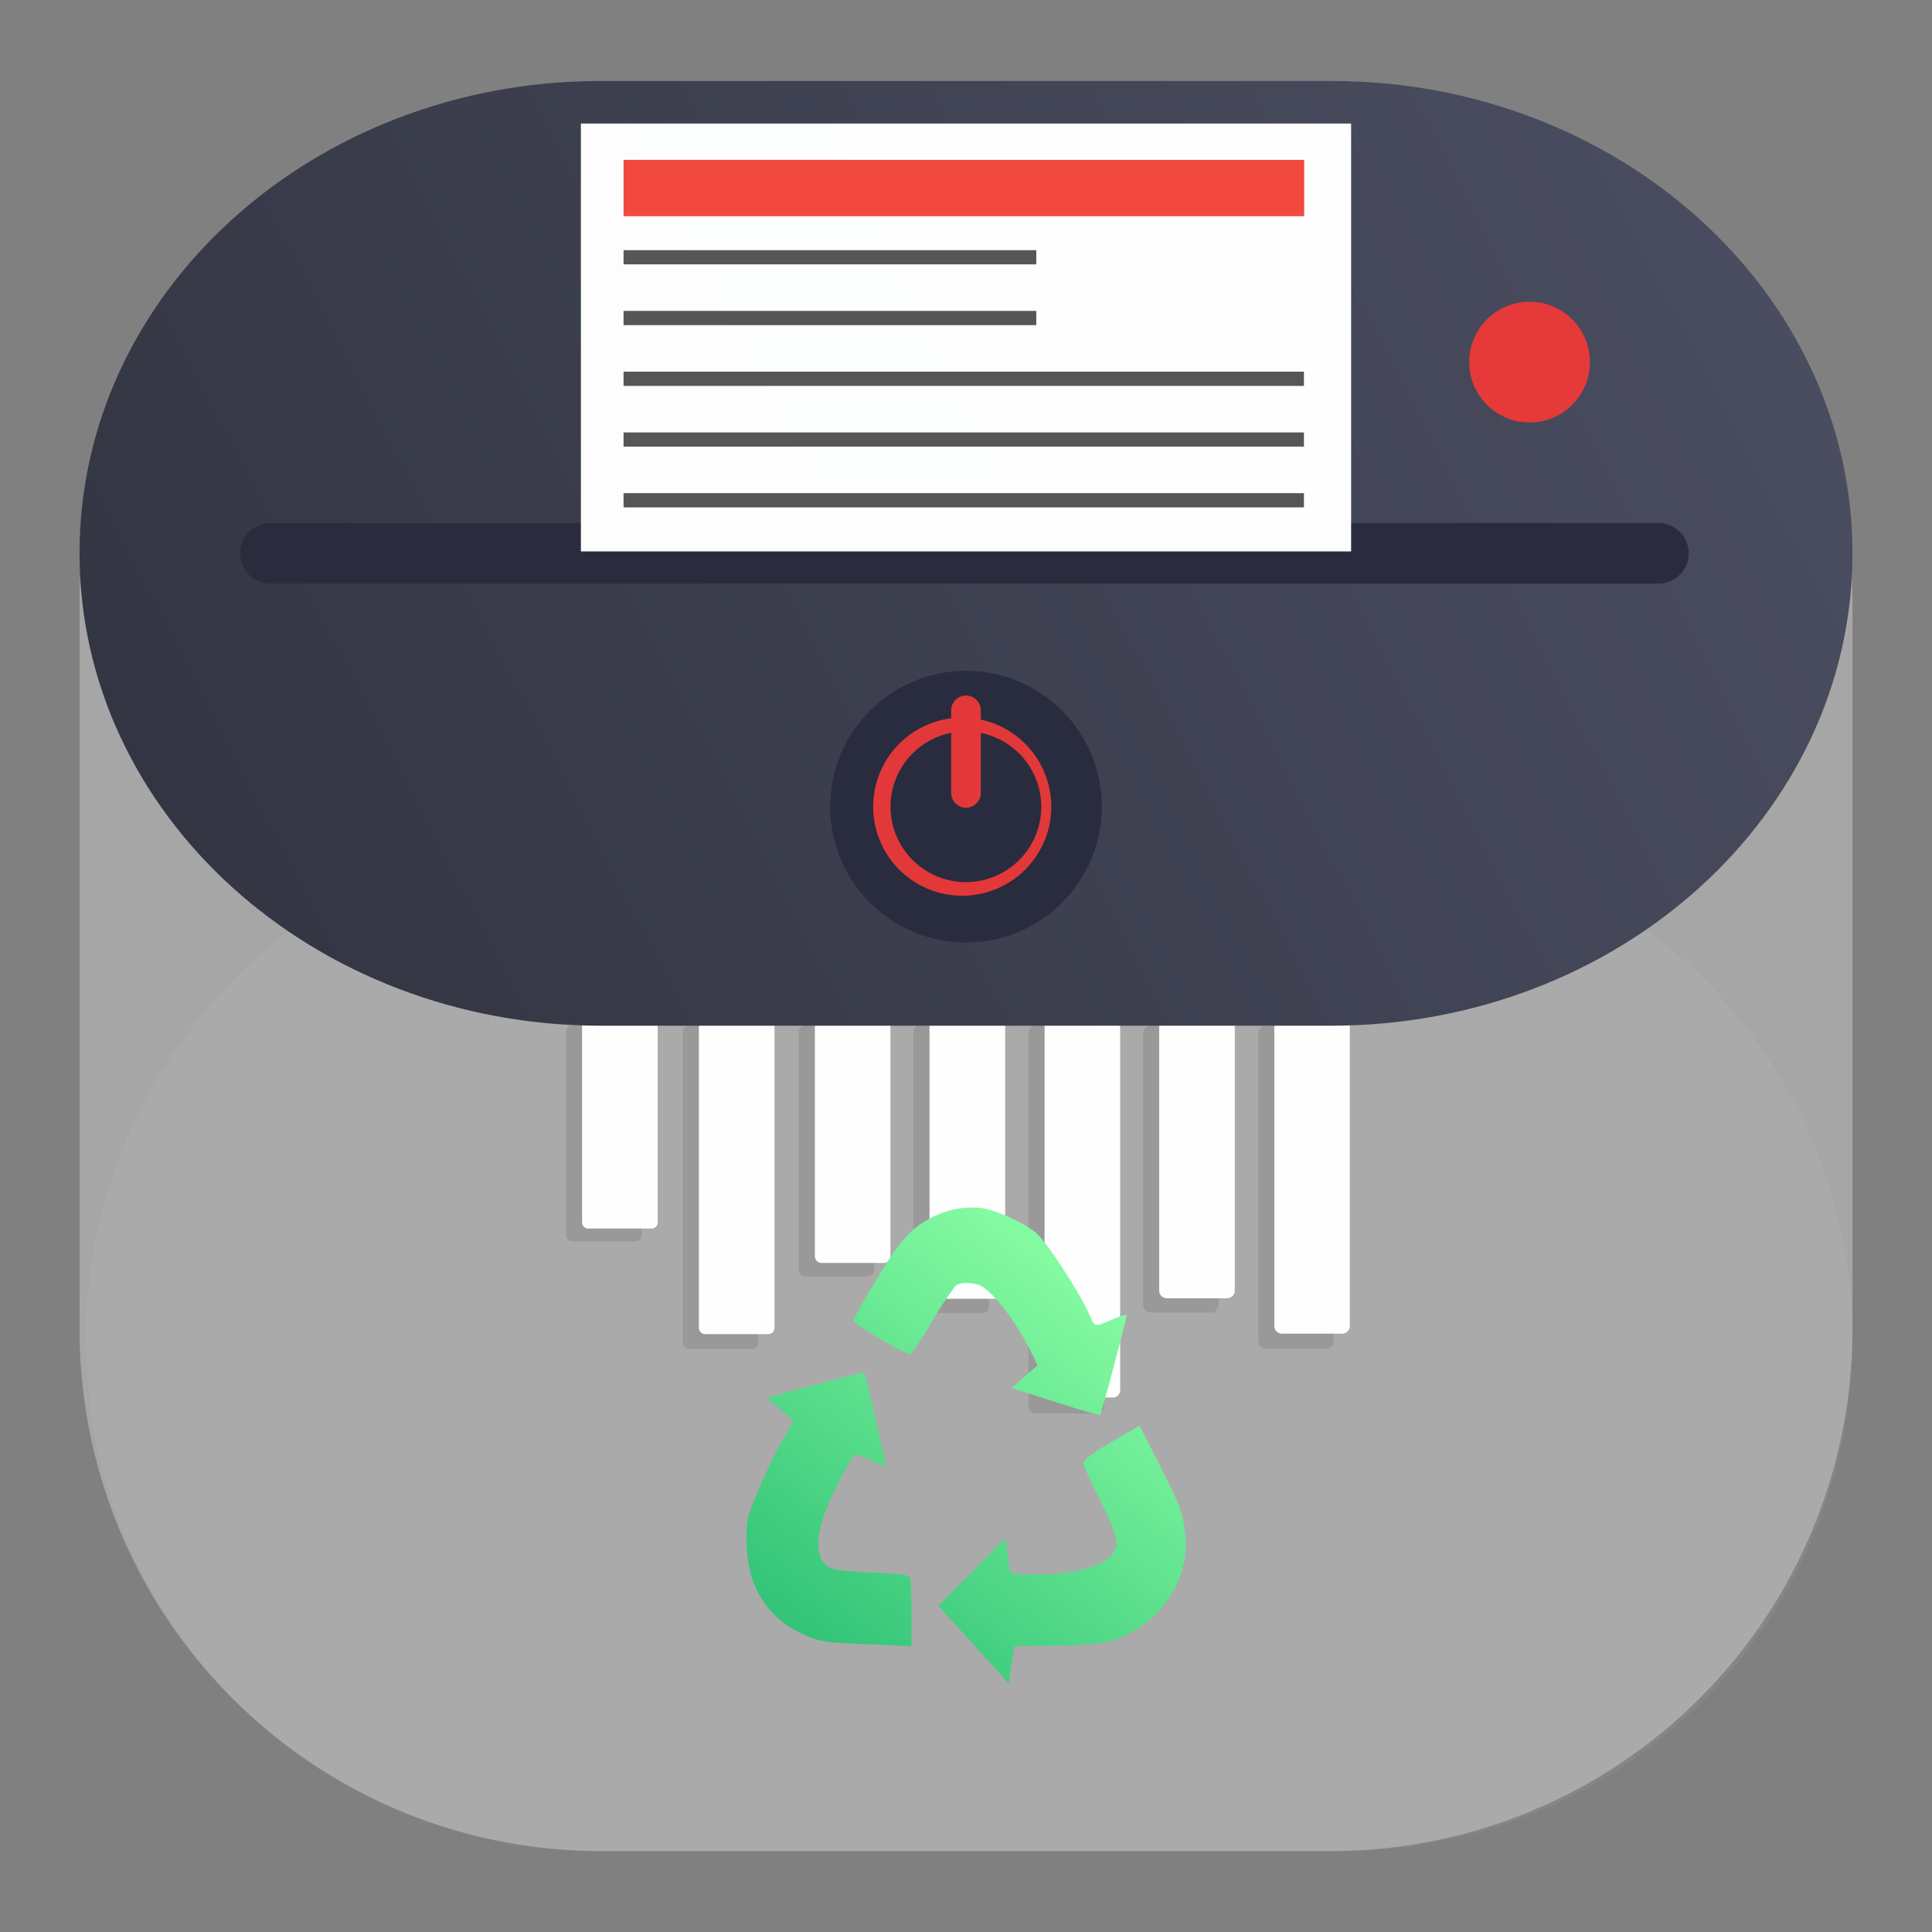 <svg xmlns="http://www.w3.org/2000/svg" width="24" height="24" fill="none"><rect width="100%" height="100%" fill="#808080" stroke="none"/><path fill="#fff" d="M16.532 1.005H7.468a6.48 6.48 0 0 0-6.48 6.48v9.03a6.48 6.48 0 0 0 6.48 6.48h9.064a6.48 6.48 0 0 0 6.48-6.48v-9.03a6.48 6.48 0 0 0-6.48-6.48Z" opacity=".3"/><g fill="#333" opacity=".15"><path d="M7.895 12.738h-.789a.076.076 0 0 0-.075.076v2.531c0 .042.034.077.075.077h.79a.076.076 0 0 0 .074-.077v-2.531a.076.076 0 0 0-.075-.076ZM9.344 12.738H8.56a.078.078 0 0 0-.078.079v3.862c0 .043.035.079.078.079h.784a.078.078 0 0 0 .077-.08v-3.862a.078.078 0 0 0-.077-.078ZM10.779 12.738h-.774a.083.083 0 0 0-.083.084v2.952c0 .046.038.084.083.084h.774a.083.083 0 0 0 .082-.084v-2.952a.083.083 0 0 0-.082-.084ZM12.207 12.738h-.782a.079.079 0 0 0-.078.079v3.414c0 .044.035.08.078.08h.782a.079.079 0 0 0 .078-.08v-3.414a.079.079 0 0 0-.078-.08ZM13.626 12.738h-.761a.09.09 0 0 0-.089.09v4.64c0 .05.04.091.089.091h.761a.09.09 0 0 0 .089-.09v-4.64a.09.09 0 0 0-.089-.091ZM15.042 12.738h-.745a.098.098 0 0 0-.097.098v3.37c0 .055.043.1.097.1h.745a.098.098 0 0 0 .097-.1v-3.37a.098.098 0 0 0-.097-.098ZM16.472 12.738h-.746a.097.097 0 0 0-.096.098v3.818c0 .055.043.098.096.098h.746a.097.097 0 0 0 .096-.098v-3.819a.097.097 0 0 0-.096-.097Z" opacity=".99"/></g><path fill="#fff" d="M16.657 10.286H7.343a6.355 6.355 0 0 0 0 12.709h9.314a6.355 6.355 0 0 0 0-12.71Z" opacity=".05"/><path fill="#fff" d="M8.095 12.626h-.789a.075.075 0 0 0-.075.075v2.485c0 .041.034.075.075.075h.79a.075.075 0 0 0 .074-.075v-2.485a.075.075 0 0 0-.075-.075ZM9.544 12.626H8.76a.077.077 0 0 0-.078.078v3.791c0 .043.035.078.078.078h.784a.077.077 0 0 0 .077-.078v-3.791a.077.077 0 0 0-.077-.078ZM10.979 12.626h-.774a.083.083 0 0 0-.082.083v2.898c0 .045.037.082.082.082h.774a.083.083 0 0 0 .082-.082v-2.898a.083.083 0 0 0-.082-.083ZM12.408 12.626h-.783a.078.078 0 0 0-.078.078v3.352c0 .043.034.078.078.078h.783a.078.078 0 0 0 .078-.078v-3.352a.078.078 0 0 0-.079-.078ZM13.826 12.626h-.761c-.05 0-.089.04-.089.09v4.555c0 .049.04.089.089.089h.761c.05 0 .089-.04.089-.09v-4.555c0-.049-.04-.089-.089-.089ZM15.242 12.626h-.745a.097.097 0 0 0-.097.097v3.309c0 .053.043.096.097.096h.745a.097.097 0 0 0 .097-.096v-3.309a.097.097 0 0 0-.097-.097ZM16.672 12.626h-.746a.096.096 0 0 0-.096.096v3.75c0 .052.043.095.096.095h.746a.096.096 0 0 0 .096-.096v-3.749a.096.096 0 0 0-.096-.096Z" opacity=".99"/><path fill="url(#a)" d="M16.532 1.005H7.468c-3.579 0-6.48 2.627-6.48 5.868 0 3.241 2.901 5.869 6.48 5.869h9.064c3.579 0 6.48-2.628 6.48-5.869 0-3.24-2.901-5.868-6.48-5.868Z"/><path fill="#2A2C3E" d="M12 11.708a1.687 1.687 0 1 0 0-3.374 1.687 1.687 0 0 0 0 3.374Z" opacity=".99"/><path fill="#E5393A" d="M12 8.916a1.106 1.106 0 1 0 0 2.21 1.106 1.106 0 0 0 0-2.21Zm0 .17a.936.936 0 1 1-.002 1.872A.936.936 0 0 1 12 9.085Z" opacity=".99"/><path fill="#E5393A" d="M12.184 8.824a.184.184 0 0 0-.368 0V9.85a.184.184 0 0 0 .368 0V8.824Z" opacity=".99"/><path fill="#2A2C3E" d="M20.621 6.497H3.38a.377.377 0 1 0 0 .753H20.62a.377.377 0 0 0 0-.753Z"/><path fill="#fff" d="M16.784 1.535H7.216V6.85h9.568V1.535Z" opacity=".99"/><path fill="#F1483E" d="M16.201 1.986H7.746v.7h8.455v-.7Z" opacity=".99"/><path fill="#555" d="M12.873 3.108H7.746v.176h5.127v-.176ZM12.873 3.862H7.746v.177h5.127v-.177ZM16.198 4.617H7.746v.177h8.452v-.177ZM16.198 5.372H7.746v.176h8.452v-.176ZM16.198 6.126H7.746v.177h8.452v-.177Z" opacity=".99"/><path fill="url(#b)" d="m12.095 20.43-.44-.485.418-.416.416-.423.027.204c.016.115.036.213.047.23.005.009.14.02.297.02.484 0 .839-.1.959-.26.093-.12.066-.22-.167-.694-.199-.405-.215-.437-.172-.473.067-.058.244-.178.479-.307l.197-.115.25.49c.255.505.287.588.318.864.052.5-.23.989-.708 1.234-.161.084-.224.099-.49.126a6.148 6.148 0 0 1-.603.02c-.167 0-.308.005-.32.01-.004.011-.024.115-.04.235l-.031.224zm-1.454-.01c-.37-.017-.442-.027-.594-.09a1.153 1.153 0 0 1-.708-.733 1.83 1.83 0 0 1-.052-.724c.032-.162.338-.844.474-1.052.047-.079.088-.158.088-.167 0-.016-.073-.084-.166-.157-.094-.078-.167-.135-.156-.135.005 0 .28-.073.604-.161.328-.09.598-.156.609-.147.01.01.276 1.167.265 1.167 0 0-.088-.036-.186-.083-.106-.047-.2-.073-.21-.063-.057.063-.286.506-.348.683-.1.27-.12.443-.073.568.068.167.115.181.63.208.349.015.469.03.485.057.01.02.02.224.02.448v.411l-.13-.005c-.073-.006-.322-.015-.552-.026zm2.468-3.006-.546-.172.098-.083c.052-.048.126-.109.162-.141l.068-.057-.078-.156c-.172-.355-.433-.703-.604-.818-.094-.057-.266-.068-.338-.016a4.56 4.56 0 0 0-.292.443c-.131.224-.256.407-.271.407-.063.005-.61-.319-.713-.412a6.885 6.885 0 0 1 .276-.484c.306-.516.432-.656.697-.798.213-.109.448-.15.661-.114.183.037.475.172.636.297.12.093.536.73.656.995.083.192.063.188.328.073.083-.032.146-.052.146-.043.005.032-.312 1.224-.328 1.24-.006.011-.26-.062-.558-.161z" style="fill:url(#b)"/><defs><linearGradient id="a" x1="22.988" x2="1.012" y1="1.123" y2="12.498" gradientUnits="userSpaceOnUse"><stop stop-color="#4C4F62"/><stop offset="1" stop-color="#313340"/></linearGradient><linearGradient id="b" x1="6.826" x2="3.526" y1="15.721" y2="20.121" gradientTransform="translate(6.27)" gradientUnits="userSpaceOnUse"><stop stop-color="#84FAA1"/><stop offset="1" stop-color="#33C478"/></linearGradient></defs><circle cx="19.001" cy="4.498" r=".75" style="fill:#e5393a;fill-opacity:1;stroke-width:.05;stroke-linecap:round;stroke-linejoin:round;paint-order:stroke markers fill"/></svg>